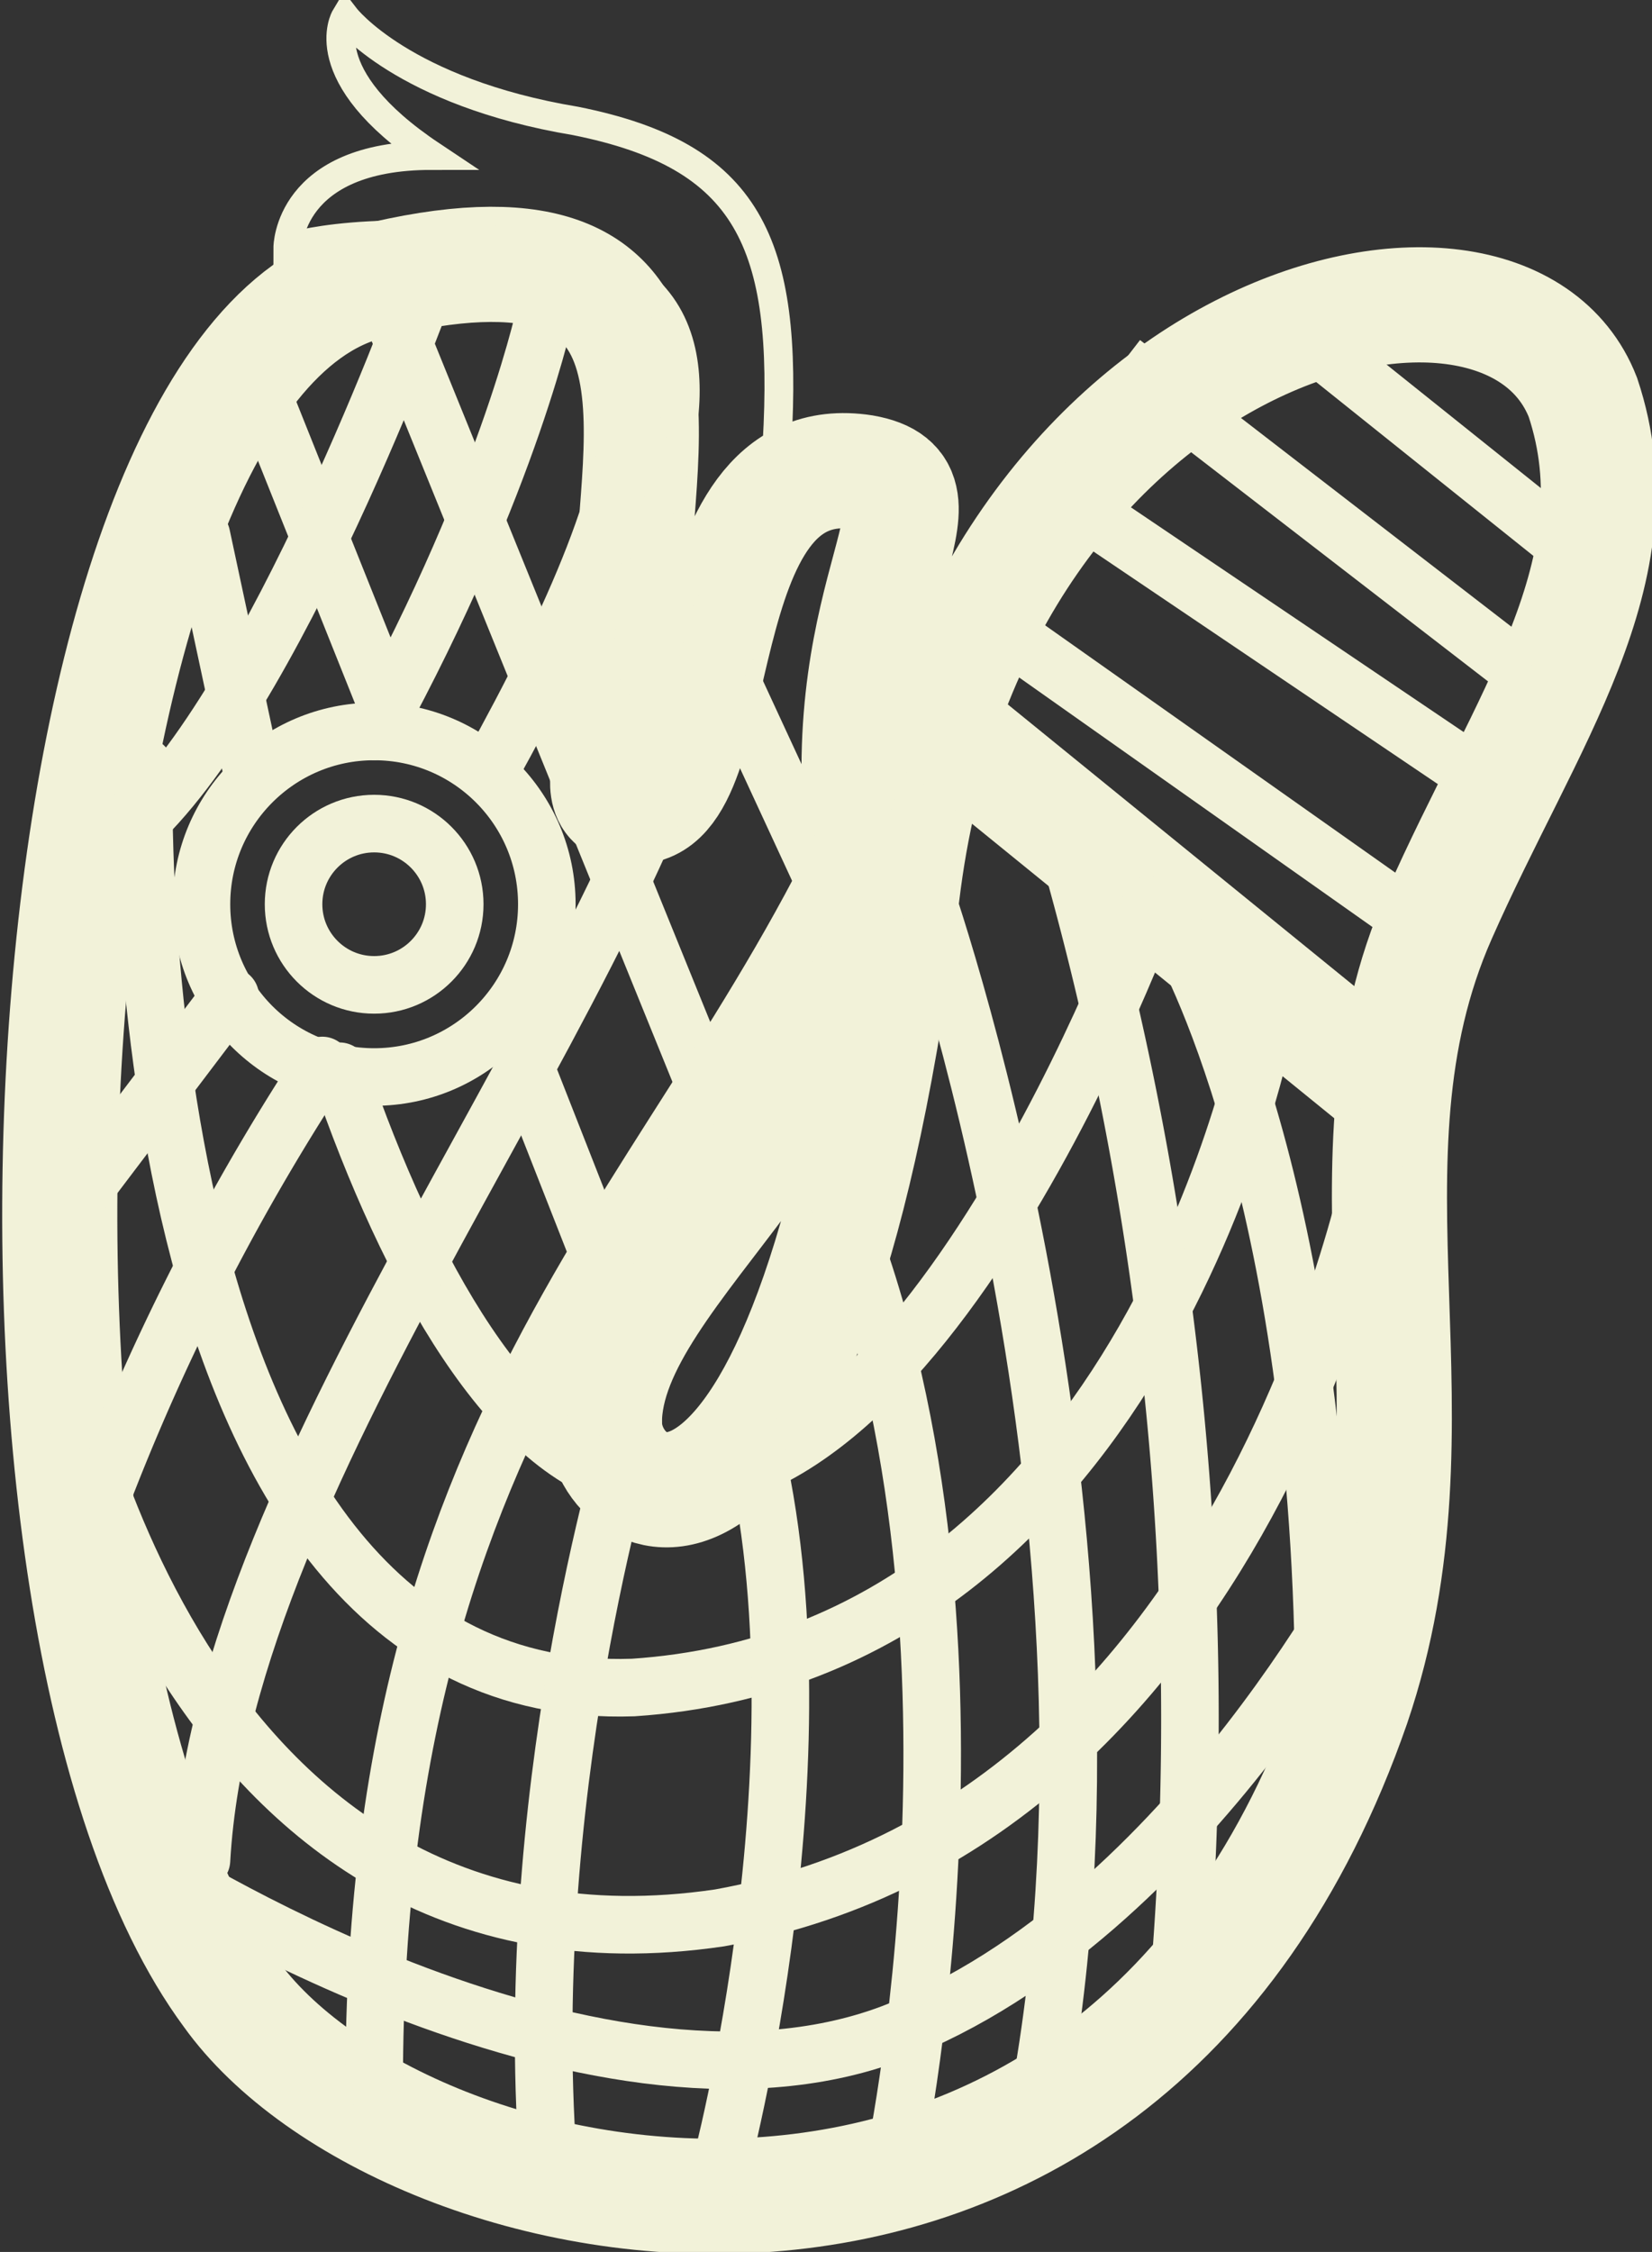 <svg xmlns="http://www.w3.org/2000/svg" fill="none" style="-webkit-print-color-adjust:exact" viewBox="-1 -0.3 28.7 39.1"><rect x="-1" y="-0.3" width="28.7" height="39.1" fill="#333333" stroke="none"/><path d="M10 9.9c0-2.5 1.4-6.8-4.6-5.3S-1.8 27.8 3 34.3c3 4.2 15.4 6.8 19.5-5 1.7-5-.4-9.4 1.5-13.7 1.5-3.4 3.5-6 2.5-9C25.1 3 16 5.3 14.7 15c-1.6 13-5.2 11-5.2 9.4 0-2.7 5-5.5 4.5-10s1.7-6.2 0-6.5c-3.2-.5-2.3 5.9-4 5.8-1 0 0-1.3 0-3.8"/><path stroke="#F2F2D9" stroke-width="2" d="M10 9.9c0-2.5 1.4-6.8-4.6-5.3S-1.8 27.8 3 34.3c3 4.2 15.4 6.8 19.5-5 1.7-5-.4-9.4 1.5-13.7 1.5-3.4 3.5-6 2.5-9C25.1 3 16 5.3 14.7 15c-1.6 13-5.2 11-5.2 9.4 0-2.7 5-5.5 4.5-10s1.7-6.2 0-6.5c-3.2-.5-2.3 5.9-4 5.8-1 0 0-1.3 0-3.8Z"/><path d="m23.5 18.9-8-6.5"/><path stroke="#F2F2D9" stroke-width="2" d="m23.5 18.9-8-6.5"/><path d="m24 16-8.5-6"/><path stroke="#F2F2D9" d="m24 16-8.5-6"/><path d="M25 13.4 17 8"/><path stroke="#F2F2D9" d="M25 13.4 17 8"/><path d="m18.5 6 7 5.4"/><path stroke="#F2F2D9" d="m18.5 6 7 5.4"/><path d="m26 9-5-4"/><path stroke="#F2F2D9" d="m26 9-5-4"/><path d="m5.5 4.4 6.5 16"/><path stroke="#F2F2D9" stroke-linecap="round" d="m5.5 4.4 6.5 16"/><path d="m11 10 2.5 5.4"/><path stroke="#F2F2D9" stroke-linecap="round" d="m11 10 2.5 5.4"/><path d="M7.8 17.4 10 23"/><path stroke="#F2F2D9" stroke-linecap="round" d="M7.8 17.4 10 23"/><path d="m3.5 6.4 2.4 6"/><path stroke="#F2F2D9" stroke-linecap="round" d="m3.5 6.4 2.4 6"/><path d="m2.5 9 .9 4.2"/><path stroke="#F2F2D9" stroke-linecap="round" d="m2.5 9 .9 4.2"/><path d="M4.9 18.3c1.2 3.5 3 6.7 5.1 7.1 5 1 9-10 9-10"/><path stroke="#F2F2D9" stroke-linecap="round" d="M4.9 18.3c1.2 3.5 3 6.7 5.1 7.1 5 1 9-10 9-10"/><path d="M1.5 13S1 29.3 10 29c9-.6 11-11.6 11-11.6"/><path stroke="#F2F2D9" stroke-linecap="round" d="M1.5 13S1 29.3 10 29c9-.6 11-11.6 11-11.6"/><path d="M0 23s2 11.4 11.5 10C21 31.3 23 19.3 23 19.3"/><path stroke="#F2F2D9" stroke-linecap="round" d="M0 23s2 11.4 11.5 10C21 31.3 23 19.3 23 19.3"/><path d="M1.5 32s7.7 5 13 3c5.2-2 8.5-8.6 8.5-8.6"/><path stroke="#F2F2D9" stroke-linecap="round" d="M1.5 32s7.7 5 13 3c5.2-2 8.5-8.6 8.5-8.6"/><path d="M6.5 4.4s-2.5 7-5 9.5"/><path stroke="#F2F2D9" stroke-linecap="round" d="M6.5 4.4s-2.5 7-5 9.5"/><path d="M8.5 5s-.6 3-3 7.4"/><path stroke="#F2F2D9" stroke-linecap="round" d="M8.5 5s-.6 3-3 7.4"/><path d="M3 17 .5 20.3"/><path stroke="#F2F2D9" stroke-linecap="round" d="M3 17 .5 20.3"/><path d="M10 6.4c0 1.7-1 4-2.5 6.7"/><path stroke="#F2F2D9" stroke-linecap="round" d="M10 6.4c0 1.7-1 4-2.5 6.7"/><path d="M4.6 18.2a39.4 39.4 0 0 0-4.1 8.2"/><path stroke="#F2F2D9" stroke-linecap="round" d="M4.6 18.2a39.4 39.4 0 0 0-4.1 8.2"/><path d="M11.5 10.4C10 17 2.9 25 2.5 32"/><path stroke="#F2F2D9" stroke-linecap="round" d="M11.5 10.4C10 17 2.9 25 2.5 32"/><path d="M14.5 12.4c-3 7.8-9 11-9 23.5"/><path stroke="#F2F2D9" stroke-linecap="round" d="M14.5 12.4c-3 7.8-9 11-9 23.5"/><path d="M10 24.4s-1.9 6-1.5 12.5"/><path stroke="#F2F2D9" stroke-linecap="round" d="M10 24.4s-1.9 6-1.5 12.5"/><path d="M12 24.4c1.5 5.6-.5 13-.5 13"/><path stroke="#F2F2D9" stroke-linecap="round" d="M12 24.4c1.5 5.6-.5 13-.5 13"/><path d="M13.5 20.4c3.1 7.5 1 17 1 17"/><path stroke="#F2F2D9" stroke-linecap="round" d="M13.5 20.4c3.1 7.5 1 17 1 17"/><path d="M15 15s4 11.2 2 21.4"/><path stroke="#F2F2D9" stroke-linecap="round" d="M15 15s4 11.2 2 21.4"/><path d="M17.4 13.9a55 55 0 0 1 2.1 20"/><path stroke="#F2F2D9" stroke-linecap="round" d="M17.4 13.9a55 55 0 0 1 2.1 20"/><path d="M19.5 16S22 20.3 22 29.3"/><path stroke="#F2F2D9" stroke-linecap="round" d="M19.5 16S22 20.3 22 29.3"/><path d="M10.5 8.4c-.6 2-.9 3.1 0 3.5 1.5.7 1.8-2.6 2-4.5.2-3.5-.5-5-3.5-5.6C6 1.3 5 0 5 0s-.6 1 1.5 2.4C4 2.4 4 4 4 4s1.5-.5 4.5 0c3.1.4 2.5 3.1 2 4.5Z"/><path stroke="#F2F2D9" stroke-width=".5" d="M10.5 8.4c-.6 2-.9 3.1 0 3.5 1.5.7 1.8-2.6 2-4.5.2-3.5-.5-5-3.5-5.6C6 1.3 5 0 5 0s-.6 1 1.5 2.4C4 2.4 4 4 4 4s1.5-.5 4.5 0c3.1.4 2.5 3.1 2 4.5Z"/><circle cx="5.5" cy="15.4" r="3.5"/><defs><clipPath id="b"><use href="#a"/></clipPath><circle id="a" cx="5.5" cy="15.4" r="3.5" fill="none" stroke="#F2F2D9" stroke-opacity="1" stroke-width="2"/></defs><use clip-path="url('#b')" href="#a"/><circle cx="5.5" cy="15.4" r="1.9"/><defs><clipPath id="d"><use href="#c"/></clipPath><circle id="c" cx="5.5" cy="15.4" r="1.9" fill="none" stroke="#F2F2D9" stroke-opacity="1" stroke-width="2"/></defs><use clip-path="url('#d')" href="#c"/></svg>